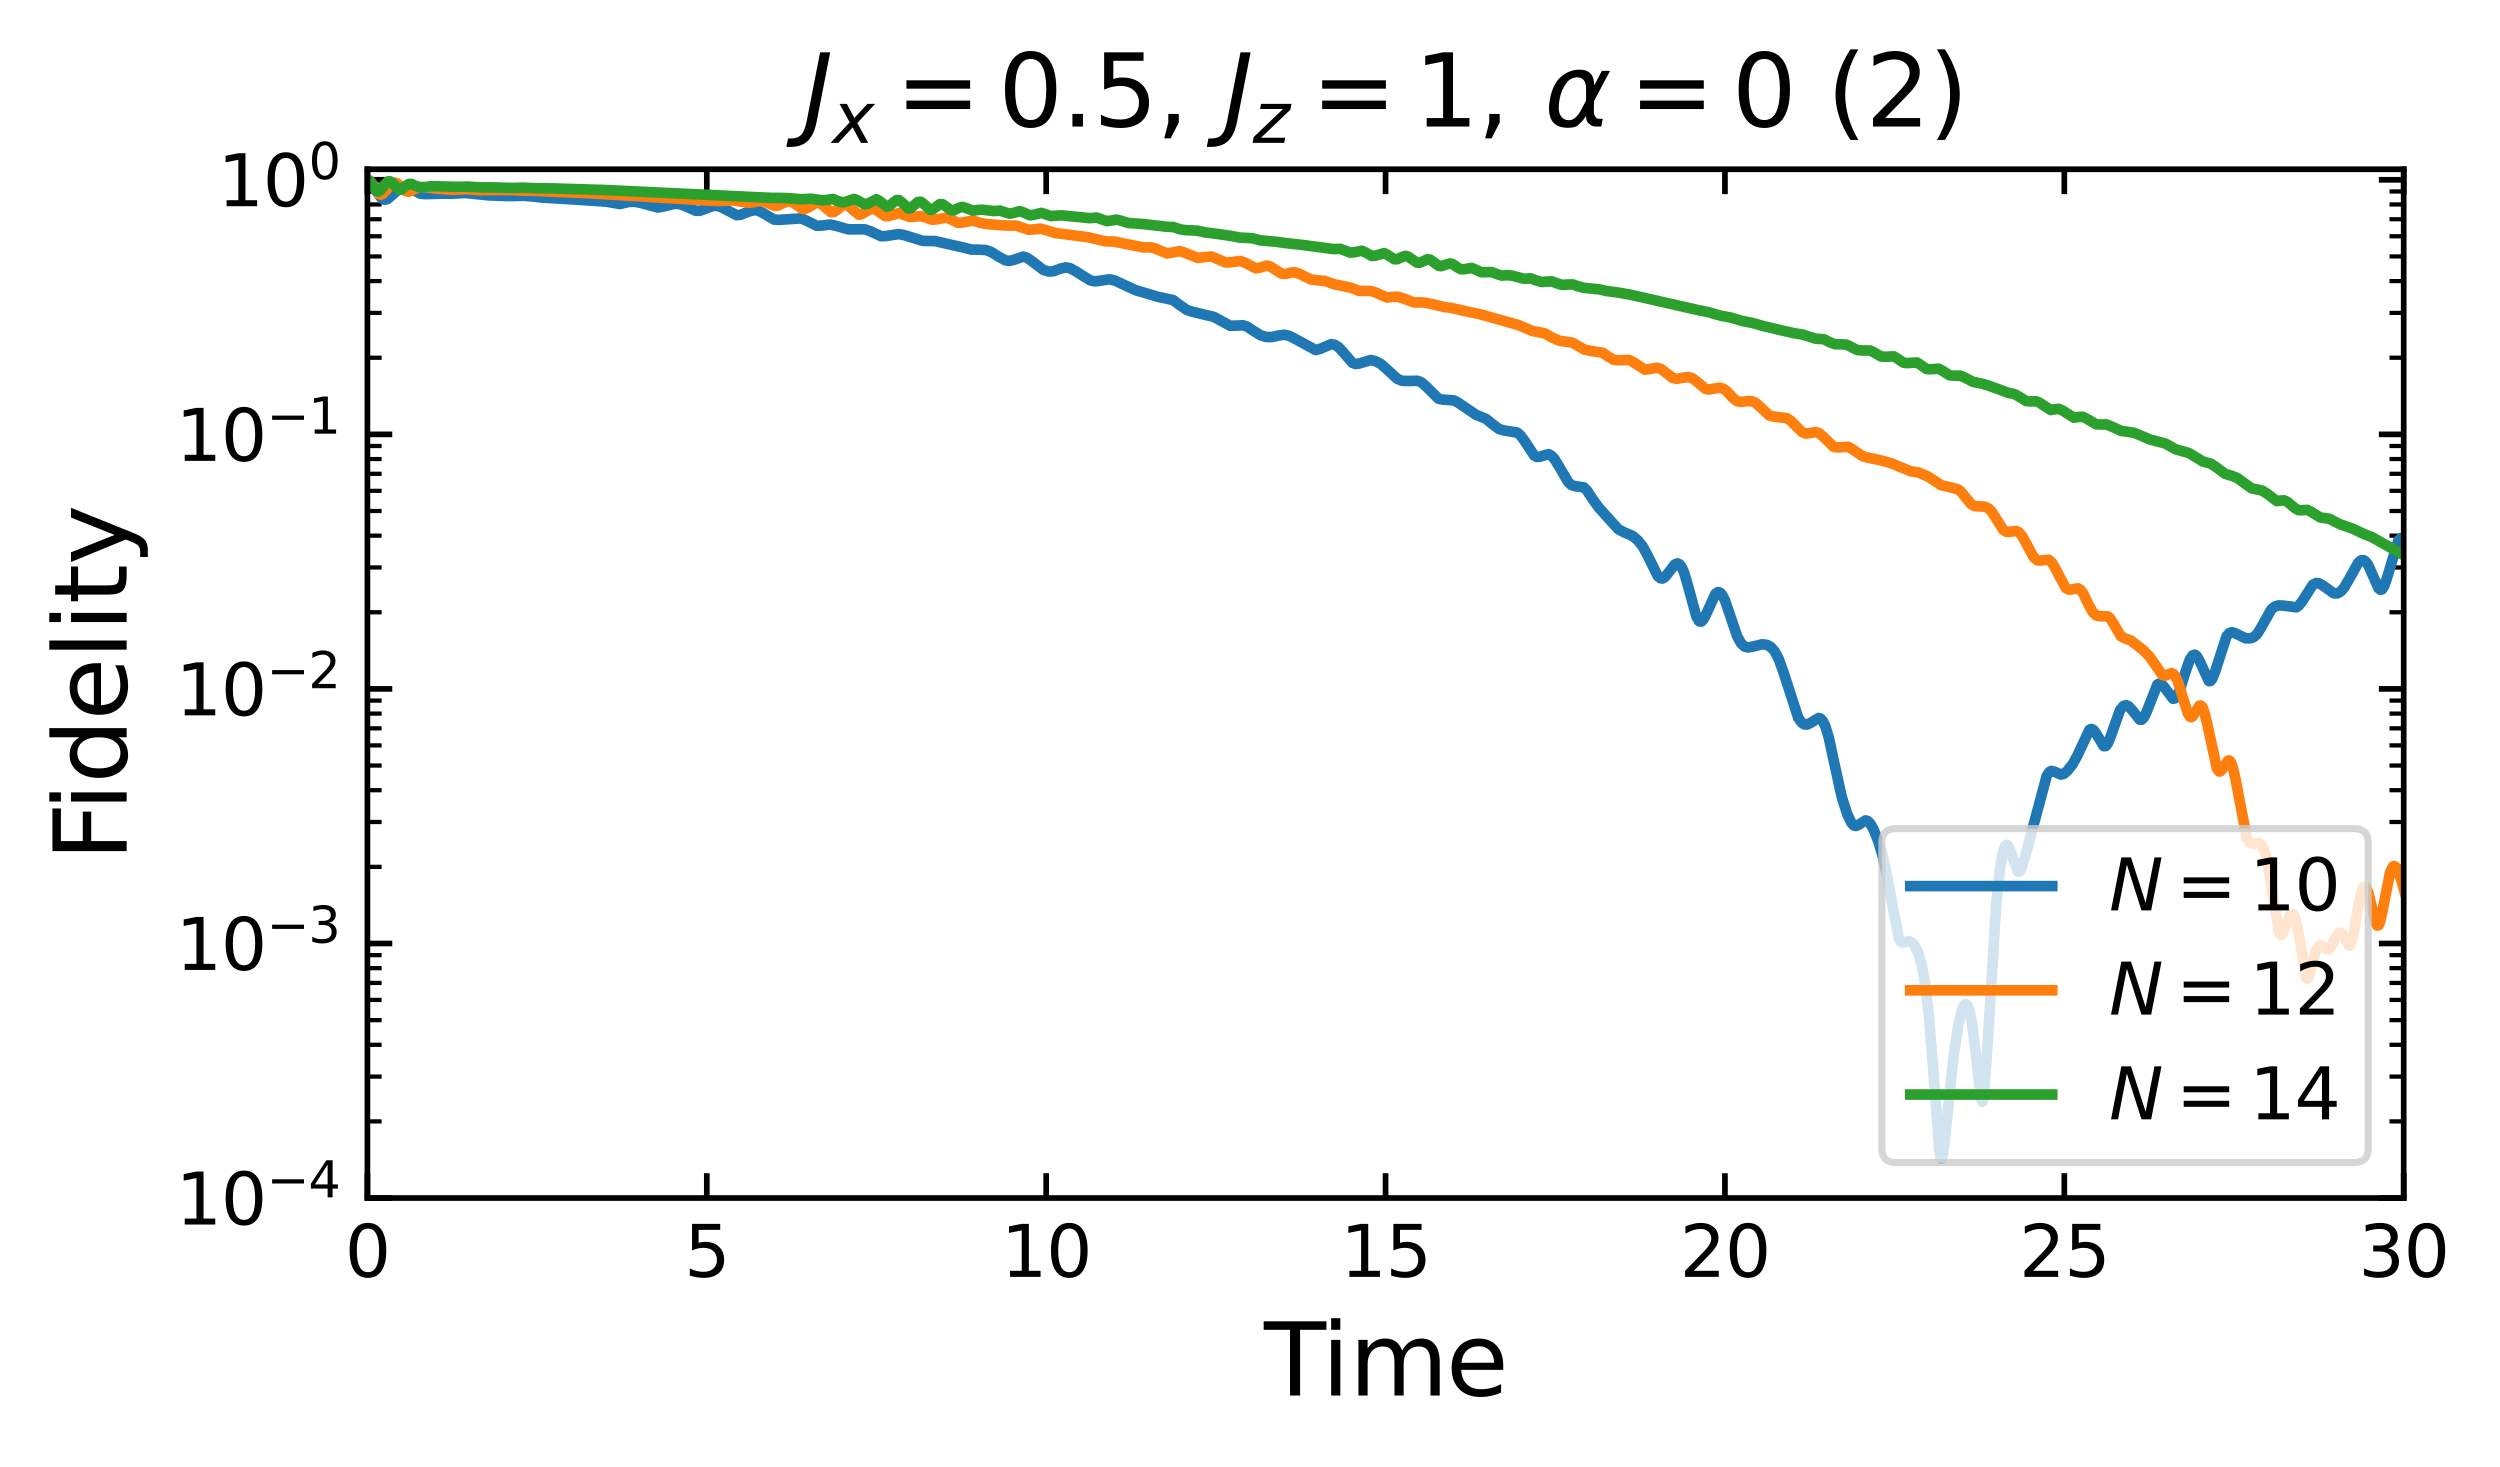 <?xml version="1.0" encoding="utf-8" standalone="no"?>
<!DOCTYPE svg PUBLIC "-//W3C//DTD SVG 1.1//EN"
  "http://www.w3.org/Graphics/SVG/1.1/DTD/svg11.dtd">
<svg xmlns:xlink="http://www.w3.org/1999/xlink" width="352.115pt" height="206.667pt" viewBox="0 0 352.115 206.667" xmlns="http://www.w3.org/2000/svg" version="1.1">
 <defs>
  <style type="text/css">*{stroke-linejoin: round; stroke-linecap: butt}</style>
 </defs>
 <g id="figure_1">
  <g id="patch_1">
   <path d="M 0 206.667 
L 352.115 206.667 
L 352.115 0 
L 0 0 
z
" style="fill: #ffffff"/>
  </g>
  <g id="axes_1">
   <g id="patch_2">
    <path d="M 51.749 168.74 
L 338.552 168.74 
L 338.552 23.84 
L 51.749 23.84 
z
" style="fill: #ffffff"/>
   </g>
   <g id="matplotlib.axis_1">
    <g id="xtick_1">
     <g id="line2d_1">
      <defs>
       <path id="m8945982a0b" d="M 0 0 
L 0 -3.5 
" style="stroke: #000000; stroke-width: 0.8"/>
      </defs>
      <g>
       <use xlink:href="#m8945982a0b" x="51.749" y="168.74" style="stroke: #000000; stroke-width: 0.8"/>
      </g>
     </g>
     <g id="line2d_2">
      <defs>
       <path id="m9b6f869af0" d="M 0 0 
L 0 3.5 
" style="stroke: #000000; stroke-width: 0.8"/>
      </defs>
      <g>
       <use xlink:href="#m9b6f869af0" x="51.749" y="23.84" style="stroke: #000000; stroke-width: 0.8"/>
      </g>
     </g>
     <g id="text_1">
      <!-- 0 -->
      <g transform="translate(48.568 179.838) scale(0.1 -0.1)">
       <defs>
        <path id="DejaVuSans-30" d="M 2034 4250 
Q 1547 4250 1301 3770 
Q 1056 3291 1056 2328 
Q 1056 1369 1301 889 
Q 1547 409 2034 409 
Q 2525 409 2770 889 
Q 3016 1369 3016 2328 
Q 3016 3291 2770 3770 
Q 2525 4250 2034 4250 
z
M 2034 4750 
Q 2819 4750 3233 4129 
Q 3647 3509 3647 2328 
Q 3647 1150 3233 529 
Q 2819 -91 2034 -91 
Q 1250 -91 836 529 
Q 422 1150 422 2328 
Q 422 3509 836 4129 
Q 1250 4750 2034 4750 
z
" transform="scale(0.016)"/>
       </defs>
       <use xlink:href="#DejaVuSans-30"/>
      </g>
     </g>
    </g>
    <g id="xtick_2">
     <g id="line2d_3">
      <g>
       <use xlink:href="#m8945982a0b" x="99.55" y="168.74" style="stroke: #000000; stroke-width: 0.8"/>
      </g>
     </g>
     <g id="line2d_4">
      <g>
       <use xlink:href="#m9b6f869af0" x="99.55" y="23.84" style="stroke: #000000; stroke-width: 0.8"/>
      </g>
     </g>
     <g id="text_2">
      <!-- 5 -->
      <g transform="translate(96.369 179.838) scale(0.1 -0.1)">
       <defs>
        <path id="DejaVuSans-35" d="M 691 4666 
L 3169 4666 
L 3169 4134 
L 1269 4134 
L 1269 2991 
Q 1406 3038 1543 3061 
Q 1681 3084 1819 3084 
Q 2600 3084 3056 2656 
Q 3513 2228 3513 1497 
Q 3513 744 3044 326 
Q 2575 -91 1722 -91 
Q 1428 -91 1123 -41 
Q 819 9 494 109 
L 494 744 
Q 775 591 1075 516 
Q 1375 441 1709 441 
Q 2250 441 2565 725 
Q 2881 1009 2881 1497 
Q 2881 1984 2565 2268 
Q 2250 2553 1709 2553 
Q 1456 2553 1204 2497 
Q 953 2441 691 2322 
L 691 4666 
z
" transform="scale(0.016)"/>
       </defs>
       <use xlink:href="#DejaVuSans-35"/>
      </g>
     </g>
    </g>
    <g id="xtick_3">
     <g id="line2d_5">
      <g>
       <use xlink:href="#m8945982a0b" x="147.35" y="168.74" style="stroke: #000000; stroke-width: 0.8"/>
      </g>
     </g>
     <g id="line2d_6">
      <g>
       <use xlink:href="#m9b6f869af0" x="147.35" y="23.84" style="stroke: #000000; stroke-width: 0.8"/>
      </g>
     </g>
     <g id="text_3">
      <!-- 10 -->
      <g transform="translate(140.988 179.838) scale(0.1 -0.1)">
       <defs>
        <path id="DejaVuSans-31" d="M 794 531 
L 1825 531 
L 1825 4091 
L 703 3866 
L 703 4441 
L 1819 4666 
L 2450 4666 
L 2450 531 
L 3481 531 
L 3481 0 
L 794 0 
L 794 531 
z
" transform="scale(0.016)"/>
       </defs>
       <use xlink:href="#DejaVuSans-31"/>
       <use xlink:href="#DejaVuSans-30" transform="translate(63.623 0)"/>
      </g>
     </g>
    </g>
    <g id="xtick_4">
     <g id="line2d_7">
      <g>
       <use xlink:href="#m8945982a0b" x="195.151" y="168.74" style="stroke: #000000; stroke-width: 0.8"/>
      </g>
     </g>
     <g id="line2d_8">
      <g>
       <use xlink:href="#m9b6f869af0" x="195.151" y="23.84" style="stroke: #000000; stroke-width: 0.8"/>
      </g>
     </g>
     <g id="text_4">
      <!-- 15 -->
      <g transform="translate(188.788 179.838) scale(0.1 -0.1)">
       <use xlink:href="#DejaVuSans-31"/>
       <use xlink:href="#DejaVuSans-35" transform="translate(63.623 0)"/>
      </g>
     </g>
    </g>
    <g id="xtick_5">
     <g id="line2d_9">
      <g>
       <use xlink:href="#m8945982a0b" x="242.951" y="168.74" style="stroke: #000000; stroke-width: 0.8"/>
      </g>
     </g>
     <g id="line2d_10">
      <g>
       <use xlink:href="#m9b6f869af0" x="242.951" y="23.84" style="stroke: #000000; stroke-width: 0.8"/>
      </g>
     </g>
     <g id="text_5">
      <!-- 20 -->
      <g transform="translate(236.589 179.838) scale(0.1 -0.1)">
       <defs>
        <path id="DejaVuSans-32" d="M 1228 531 
L 3431 531 
L 3431 0 
L 469 0 
L 469 531 
Q 828 903 1448 1529 
Q 2069 2156 2228 2338 
Q 2531 2678 2651 2914 
Q 2772 3150 2772 3378 
Q 2772 3750 2511 3984 
Q 2250 4219 1831 4219 
Q 1534 4219 1204 4116 
Q 875 4013 500 3803 
L 500 4441 
Q 881 4594 1212 4672 
Q 1544 4750 1819 4750 
Q 2544 4750 2975 4387 
Q 3406 4025 3406 3419 
Q 3406 3131 3298 2873 
Q 3191 2616 2906 2266 
Q 2828 2175 2409 1742 
Q 1991 1309 1228 531 
z
" transform="scale(0.016)"/>
       </defs>
       <use xlink:href="#DejaVuSans-32"/>
       <use xlink:href="#DejaVuSans-30" transform="translate(63.623 0)"/>
      </g>
     </g>
    </g>
    <g id="xtick_6">
     <g id="line2d_11">
      <g>
       <use xlink:href="#m8945982a0b" x="290.752" y="168.74" style="stroke: #000000; stroke-width: 0.8"/>
      </g>
     </g>
     <g id="line2d_12">
      <g>
       <use xlink:href="#m9b6f869af0" x="290.752" y="23.84" style="stroke: #000000; stroke-width: 0.8"/>
      </g>
     </g>
     <g id="text_6">
      <!-- 25 -->
      <g transform="translate(284.389 179.838) scale(0.1 -0.1)">
       <use xlink:href="#DejaVuSans-32"/>
       <use xlink:href="#DejaVuSans-35" transform="translate(63.623 0)"/>
      </g>
     </g>
    </g>
    <g id="xtick_7">
     <g id="line2d_13">
      <g>
       <use xlink:href="#m8945982a0b" x="338.552" y="168.74" style="stroke: #000000; stroke-width: 0.8"/>
      </g>
     </g>
     <g id="line2d_14">
      <g>
       <use xlink:href="#m9b6f869af0" x="338.552" y="23.84" style="stroke: #000000; stroke-width: 0.8"/>
      </g>
     </g>
     <g id="text_7">
      <!-- 30 -->
      <g transform="translate(332.19 179.838) scale(0.1 -0.1)">
       <defs>
        <path id="DejaVuSans-33" d="M 2597 2516 
Q 3050 2419 3304 2112 
Q 3559 1806 3559 1356 
Q 3559 666 3084 287 
Q 2609 -91 1734 -91 
Q 1441 -91 1130 -33 
Q 819 25 488 141 
L 488 750 
Q 750 597 1062 519 
Q 1375 441 1716 441 
Q 2309 441 2620 675 
Q 2931 909 2931 1356 
Q 2931 1769 2642 2001 
Q 2353 2234 1838 2234 
L 1294 2234 
L 1294 2753 
L 1863 2753 
Q 2328 2753 2575 2939 
Q 2822 3125 2822 3475 
Q 2822 3834 2567 4026 
Q 2313 4219 1838 4219 
Q 1578 4219 1281 4162 
Q 984 4106 628 3988 
L 628 4550 
Q 988 4650 1302 4700 
Q 1616 4750 1894 4750 
Q 2613 4750 3031 4423 
Q 3450 4097 3450 3541 
Q 3450 3153 3228 2886 
Q 3006 2619 2597 2516 
z
" transform="scale(0.016)"/>
       </defs>
       <use xlink:href="#DejaVuSans-33"/>
       <use xlink:href="#DejaVuSans-30" transform="translate(63.623 0)"/>
      </g>
     </g>
    </g>
    <g id="text_8">
     <!-- Time -->
     <g transform="translate(178.024 196.556) scale(0.14 -0.14)">
      <defs>
       <path id="DejaVuSans-54" d="M -19 4666 
L 3928 4666 
L 3928 4134 
L 2272 4134 
L 2272 0 
L 1638 0 
L 1638 4134 
L -19 4134 
L -19 4666 
z
" transform="scale(0.016)"/>
       <path id="DejaVuSans-69" d="M 603 3500 
L 1178 3500 
L 1178 0 
L 603 0 
L 603 3500 
z
M 603 4863 
L 1178 4863 
L 1178 4134 
L 603 4134 
L 603 4863 
z
" transform="scale(0.016)"/>
       <path id="DejaVuSans-6d" d="M 3328 2828 
Q 3544 3216 3844 3400 
Q 4144 3584 4550 3584 
Q 5097 3584 5394 3201 
Q 5691 2819 5691 2113 
L 5691 0 
L 5113 0 
L 5113 2094 
Q 5113 2597 4934 2840 
Q 4756 3084 4391 3084 
Q 3944 3084 3684 2787 
Q 3425 2491 3425 1978 
L 3425 0 
L 2847 0 
L 2847 2094 
Q 2847 2600 2669 2842 
Q 2491 3084 2119 3084 
Q 1678 3084 1418 2786 
Q 1159 2488 1159 1978 
L 1159 0 
L 581 0 
L 581 3500 
L 1159 3500 
L 1159 2956 
Q 1356 3278 1631 3431 
Q 1906 3584 2284 3584 
Q 2666 3584 2933 3390 
Q 3200 3197 3328 2828 
z
" transform="scale(0.016)"/>
       <path id="DejaVuSans-65" d="M 3597 1894 
L 3597 1613 
L 953 1613 
Q 991 1019 1311 708 
Q 1631 397 2203 397 
Q 2534 397 2845 478 
Q 3156 559 3463 722 
L 3463 178 
Q 3153 47 2828 -22 
Q 2503 -91 2169 -91 
Q 1331 -91 842 396 
Q 353 884 353 1716 
Q 353 2575 817 3079 
Q 1281 3584 2069 3584 
Q 2775 3584 3186 3129 
Q 3597 2675 3597 1894 
z
M 3022 2063 
Q 3016 2534 2758 2815 
Q 2500 3097 2075 3097 
Q 1594 3097 1305 2825 
Q 1016 2553 972 2059 
L 3022 2063 
z
" transform="scale(0.016)"/>
      </defs>
      <use xlink:href="#DejaVuSans-54"/>
      <use xlink:href="#DejaVuSans-69" transform="translate(57.959 0)"/>
      <use xlink:href="#DejaVuSans-6d" transform="translate(85.742 0)"/>
      <use xlink:href="#DejaVuSans-65" transform="translate(183.154 0)"/>
     </g>
    </g>
   </g>
   <g id="matplotlib.axis_2">
    <g id="ytick_1">
     <g id="line2d_15">
      <defs>
       <path id="mc488cda412" d="M 0 0 
L 3.5 0 
" style="stroke: #000000; stroke-width: 0.8"/>
      </defs>
      <g>
       <use xlink:href="#mc488cda412" x="51.749" y="168.74" style="stroke: #000000; stroke-width: 0.8"/>
      </g>
     </g>
     <g id="line2d_16">
      <defs>
       <path id="me6cc85bf10" d="M 0 0 
L -3.5 0 
" style="stroke: #000000; stroke-width: 0.8"/>
      </defs>
      <g>
       <use xlink:href="#me6cc85bf10" x="338.552" y="168.74" style="stroke: #000000; stroke-width: 0.8"/>
      </g>
     </g>
     <g id="text_9">
      <!-- $\mathdefault{10^{-4}}$ -->
      <g transform="translate(24.749 172.539) scale(0.1 -0.1)">
       <defs>
        <path id="DejaVuSans-2212" d="M 678 2272 
L 4684 2272 
L 4684 1741 
L 678 1741 
L 678 2272 
z
" transform="scale(0.016)"/>
        <path id="DejaVuSans-34" d="M 2419 4116 
L 825 1625 
L 2419 1625 
L 2419 4116 
z
M 2253 4666 
L 3047 4666 
L 3047 1625 
L 3713 1625 
L 3713 1100 
L 3047 1100 
L 3047 0 
L 2419 0 
L 2419 1100 
L 313 1100 
L 313 1709 
L 2253 4666 
z
" transform="scale(0.016)"/>
       </defs>
       <use xlink:href="#DejaVuSans-31" transform="translate(0 0.684)"/>
       <use xlink:href="#DejaVuSans-30" transform="translate(63.623 0.684)"/>
       <use xlink:href="#DejaVuSans-2212" transform="translate(128.203 38.966) scale(0.7)"/>
       <use xlink:href="#DejaVuSans-34" transform="translate(186.855 38.966) scale(0.7)"/>
      </g>
     </g>
    </g>
    <g id="ytick_2">
     <g id="line2d_17">
      <g>
       <use xlink:href="#mc488cda412" x="51.749" y="132.886" style="stroke: #000000; stroke-width: 0.8"/>
      </g>
     </g>
     <g id="line2d_18">
      <g>
       <use xlink:href="#me6cc85bf10" x="338.552" y="132.886" style="stroke: #000000; stroke-width: 0.8"/>
      </g>
     </g>
     <g id="text_10">
      <!-- $\mathdefault{10^{-3}}$ -->
      <g transform="translate(24.749 136.685) scale(0.1 -0.1)">
       <use xlink:href="#DejaVuSans-31" transform="translate(0 0.766)"/>
       <use xlink:href="#DejaVuSans-30" transform="translate(63.623 0.766)"/>
       <use xlink:href="#DejaVuSans-2212" transform="translate(128.203 39.047) scale(0.7)"/>
       <use xlink:href="#DejaVuSans-33" transform="translate(186.855 39.047) scale(0.7)"/>
      </g>
     </g>
    </g>
    <g id="ytick_3">
     <g id="line2d_19">
      <g>
       <use xlink:href="#mc488cda412" x="51.749" y="97.032" style="stroke: #000000; stroke-width: 0.8"/>
      </g>
     </g>
     <g id="line2d_20">
      <g>
       <use xlink:href="#me6cc85bf10" x="338.552" y="97.032" style="stroke: #000000; stroke-width: 0.8"/>
      </g>
     </g>
     <g id="text_11">
      <!-- $\mathdefault{10^{-2}}$ -->
      <g transform="translate(24.749 100.831) scale(0.1 -0.1)">
       <use xlink:href="#DejaVuSans-31" transform="translate(0 0.766)"/>
       <use xlink:href="#DejaVuSans-30" transform="translate(63.623 0.766)"/>
       <use xlink:href="#DejaVuSans-2212" transform="translate(128.203 39.047) scale(0.7)"/>
       <use xlink:href="#DejaVuSans-32" transform="translate(186.855 39.047) scale(0.7)"/>
      </g>
     </g>
    </g>
    <g id="ytick_4">
     <g id="line2d_21">
      <g>
       <use xlink:href="#mc488cda412" x="51.749" y="61.178" style="stroke: #000000; stroke-width: 0.8"/>
      </g>
     </g>
     <g id="line2d_22">
      <g>
       <use xlink:href="#me6cc85bf10" x="338.552" y="61.178" style="stroke: #000000; stroke-width: 0.8"/>
      </g>
     </g>
     <g id="text_12">
      <!-- $\mathdefault{10^{-1}}$ -->
      <g transform="translate(24.749 64.977) scale(0.1 -0.1)">
       <use xlink:href="#DejaVuSans-31" transform="translate(0 0.684)"/>
       <use xlink:href="#DejaVuSans-30" transform="translate(63.623 0.684)"/>
       <use xlink:href="#DejaVuSans-2212" transform="translate(128.203 38.966) scale(0.7)"/>
       <use xlink:href="#DejaVuSans-31" transform="translate(186.855 38.966) scale(0.7)"/>
      </g>
     </g>
    </g>
    <g id="ytick_5">
     <g id="line2d_23">
      <g>
       <use xlink:href="#mc488cda412" x="51.749" y="25.324" style="stroke: #000000; stroke-width: 0.8"/>
      </g>
     </g>
     <g id="line2d_24">
      <g>
       <use xlink:href="#me6cc85bf10" x="338.552" y="25.324" style="stroke: #000000; stroke-width: 0.8"/>
      </g>
     </g>
     <g id="text_13">
      <!-- $\mathdefault{10^{0}}$ -->
      <g transform="translate(30.649 29.123) scale(0.1 -0.1)">
       <use xlink:href="#DejaVuSans-31" transform="translate(0 0.766)"/>
       <use xlink:href="#DejaVuSans-30" transform="translate(63.623 0.766)"/>
       <use xlink:href="#DejaVuSans-30" transform="translate(128.203 39.047) scale(0.7)"/>
      </g>
     </g>
    </g>
    <g id="ytick_6">
     <g id="line2d_25">
      <defs>
       <path id="m0fa39af2fb" d="M 0 0 
L 2 0 
" style="stroke: #000000; stroke-width: 0.6"/>
      </defs>
      <g>
       <use xlink:href="#m0fa39af2fb" x="51.749" y="157.947" style="stroke: #000000; stroke-width: 0.6"/>
      </g>
     </g>
     <g id="line2d_26">
      <defs>
       <path id="m1debc3d243" d="M 0 0 
L -2 0 
" style="stroke: #000000; stroke-width: 0.6"/>
      </defs>
      <g>
       <use xlink:href="#m1debc3d243" x="338.552" y="157.947" style="stroke: #000000; stroke-width: 0.6"/>
      </g>
     </g>
    </g>
    <g id="ytick_7">
     <g id="line2d_27">
      <g>
       <use xlink:href="#m0fa39af2fb" x="51.749" y="151.633" style="stroke: #000000; stroke-width: 0.6"/>
      </g>
     </g>
     <g id="line2d_28">
      <g>
       <use xlink:href="#m1debc3d243" x="338.552" y="151.633" style="stroke: #000000; stroke-width: 0.6"/>
      </g>
     </g>
    </g>
    <g id="ytick_8">
     <g id="line2d_29">
      <g>
       <use xlink:href="#m0fa39af2fb" x="51.749" y="147.154" style="stroke: #000000; stroke-width: 0.6"/>
      </g>
     </g>
     <g id="line2d_30">
      <g>
       <use xlink:href="#m1debc3d243" x="338.552" y="147.154" style="stroke: #000000; stroke-width: 0.6"/>
      </g>
     </g>
    </g>
    <g id="ytick_9">
     <g id="line2d_31">
      <g>
       <use xlink:href="#m0fa39af2fb" x="51.749" y="143.679" style="stroke: #000000; stroke-width: 0.6"/>
      </g>
     </g>
     <g id="line2d_32">
      <g>
       <use xlink:href="#m1debc3d243" x="338.552" y="143.679" style="stroke: #000000; stroke-width: 0.6"/>
      </g>
     </g>
    </g>
    <g id="ytick_10">
     <g id="line2d_33">
      <g>
       <use xlink:href="#m0fa39af2fb" x="51.749" y="140.84" style="stroke: #000000; stroke-width: 0.6"/>
      </g>
     </g>
     <g id="line2d_34">
      <g>
       <use xlink:href="#m1debc3d243" x="338.552" y="140.84" style="stroke: #000000; stroke-width: 0.6"/>
      </g>
     </g>
    </g>
    <g id="ytick_11">
     <g id="line2d_35">
      <g>
       <use xlink:href="#m0fa39af2fb" x="51.749" y="138.44" style="stroke: #000000; stroke-width: 0.6"/>
      </g>
     </g>
     <g id="line2d_36">
      <g>
       <use xlink:href="#m1debc3d243" x="338.552" y="138.44" style="stroke: #000000; stroke-width: 0.6"/>
      </g>
     </g>
    </g>
    <g id="ytick_12">
     <g id="line2d_37">
      <g>
       <use xlink:href="#m0fa39af2fb" x="51.749" y="136.361" style="stroke: #000000; stroke-width: 0.6"/>
      </g>
     </g>
     <g id="line2d_38">
      <g>
       <use xlink:href="#m1debc3d243" x="338.552" y="136.361" style="stroke: #000000; stroke-width: 0.6"/>
      </g>
     </g>
    </g>
    <g id="ytick_13">
     <g id="line2d_39">
      <g>
       <use xlink:href="#m0fa39af2fb" x="51.749" y="134.527" style="stroke: #000000; stroke-width: 0.6"/>
      </g>
     </g>
     <g id="line2d_40">
      <g>
       <use xlink:href="#m1debc3d243" x="338.552" y="134.527" style="stroke: #000000; stroke-width: 0.6"/>
      </g>
     </g>
    </g>
    <g id="ytick_14">
     <g id="line2d_41">
      <g>
       <use xlink:href="#m0fa39af2fb" x="51.749" y="122.093" style="stroke: #000000; stroke-width: 0.6"/>
      </g>
     </g>
     <g id="line2d_42">
      <g>
       <use xlink:href="#m1debc3d243" x="338.552" y="122.093" style="stroke: #000000; stroke-width: 0.6"/>
      </g>
     </g>
    </g>
    <g id="ytick_15">
     <g id="line2d_43">
      <g>
       <use xlink:href="#m0fa39af2fb" x="51.749" y="115.779" style="stroke: #000000; stroke-width: 0.6"/>
      </g>
     </g>
     <g id="line2d_44">
      <g>
       <use xlink:href="#m1debc3d243" x="338.552" y="115.779" style="stroke: #000000; stroke-width: 0.6"/>
      </g>
     </g>
    </g>
    <g id="ytick_16">
     <g id="line2d_45">
      <g>
       <use xlink:href="#m0fa39af2fb" x="51.749" y="111.3" style="stroke: #000000; stroke-width: 0.6"/>
      </g>
     </g>
     <g id="line2d_46">
      <g>
       <use xlink:href="#m1debc3d243" x="338.552" y="111.3" style="stroke: #000000; stroke-width: 0.6"/>
      </g>
     </g>
    </g>
    <g id="ytick_17">
     <g id="line2d_47">
      <g>
       <use xlink:href="#m0fa39af2fb" x="51.749" y="107.825" style="stroke: #000000; stroke-width: 0.6"/>
      </g>
     </g>
     <g id="line2d_48">
      <g>
       <use xlink:href="#m1debc3d243" x="338.552" y="107.825" style="stroke: #000000; stroke-width: 0.6"/>
      </g>
     </g>
    </g>
    <g id="ytick_18">
     <g id="line2d_49">
      <g>
       <use xlink:href="#m0fa39af2fb" x="51.749" y="104.986" style="stroke: #000000; stroke-width: 0.6"/>
      </g>
     </g>
     <g id="line2d_50">
      <g>
       <use xlink:href="#m1debc3d243" x="338.552" y="104.986" style="stroke: #000000; stroke-width: 0.6"/>
      </g>
     </g>
    </g>
    <g id="ytick_19">
     <g id="line2d_51">
      <g>
       <use xlink:href="#m0fa39af2fb" x="51.749" y="102.586" style="stroke: #000000; stroke-width: 0.6"/>
      </g>
     </g>
     <g id="line2d_52">
      <g>
       <use xlink:href="#m1debc3d243" x="338.552" y="102.586" style="stroke: #000000; stroke-width: 0.6"/>
      </g>
     </g>
    </g>
    <g id="ytick_20">
     <g id="line2d_53">
      <g>
       <use xlink:href="#m0fa39af2fb" x="51.749" y="100.507" style="stroke: #000000; stroke-width: 0.6"/>
      </g>
     </g>
     <g id="line2d_54">
      <g>
       <use xlink:href="#m1debc3d243" x="338.552" y="100.507" style="stroke: #000000; stroke-width: 0.6"/>
      </g>
     </g>
    </g>
    <g id="ytick_21">
     <g id="line2d_55">
      <g>
       <use xlink:href="#m0fa39af2fb" x="51.749" y="98.673" style="stroke: #000000; stroke-width: 0.6"/>
      </g>
     </g>
     <g id="line2d_56">
      <g>
       <use xlink:href="#m1debc3d243" x="338.552" y="98.673" style="stroke: #000000; stroke-width: 0.6"/>
      </g>
     </g>
    </g>
    <g id="ytick_22">
     <g id="line2d_57">
      <g>
       <use xlink:href="#m0fa39af2fb" x="51.749" y="86.239" style="stroke: #000000; stroke-width: 0.6"/>
      </g>
     </g>
     <g id="line2d_58">
      <g>
       <use xlink:href="#m1debc3d243" x="338.552" y="86.239" style="stroke: #000000; stroke-width: 0.6"/>
      </g>
     </g>
    </g>
    <g id="ytick_23">
     <g id="line2d_59">
      <g>
       <use xlink:href="#m0fa39af2fb" x="51.749" y="79.925" style="stroke: #000000; stroke-width: 0.6"/>
      </g>
     </g>
     <g id="line2d_60">
      <g>
       <use xlink:href="#m1debc3d243" x="338.552" y="79.925" style="stroke: #000000; stroke-width: 0.6"/>
      </g>
     </g>
    </g>
    <g id="ytick_24">
     <g id="line2d_61">
      <g>
       <use xlink:href="#m0fa39af2fb" x="51.749" y="75.446" style="stroke: #000000; stroke-width: 0.6"/>
      </g>
     </g>
     <g id="line2d_62">
      <g>
       <use xlink:href="#m1debc3d243" x="338.552" y="75.446" style="stroke: #000000; stroke-width: 0.6"/>
      </g>
     </g>
    </g>
    <g id="ytick_25">
     <g id="line2d_63">
      <g>
       <use xlink:href="#m0fa39af2fb" x="51.749" y="71.971" style="stroke: #000000; stroke-width: 0.6"/>
      </g>
     </g>
     <g id="line2d_64">
      <g>
       <use xlink:href="#m1debc3d243" x="338.552" y="71.971" style="stroke: #000000; stroke-width: 0.6"/>
      </g>
     </g>
    </g>
    <g id="ytick_26">
     <g id="line2d_65">
      <g>
       <use xlink:href="#m0fa39af2fb" x="51.749" y="69.132" style="stroke: #000000; stroke-width: 0.6"/>
      </g>
     </g>
     <g id="line2d_66">
      <g>
       <use xlink:href="#m1debc3d243" x="338.552" y="69.132" style="stroke: #000000; stroke-width: 0.6"/>
      </g>
     </g>
    </g>
    <g id="ytick_27">
     <g id="line2d_67">
      <g>
       <use xlink:href="#m0fa39af2fb" x="51.749" y="66.732" style="stroke: #000000; stroke-width: 0.6"/>
      </g>
     </g>
     <g id="line2d_68">
      <g>
       <use xlink:href="#m1debc3d243" x="338.552" y="66.732" style="stroke: #000000; stroke-width: 0.6"/>
      </g>
     </g>
    </g>
    <g id="ytick_28">
     <g id="line2d_69">
      <g>
       <use xlink:href="#m0fa39af2fb" x="51.749" y="64.653" style="stroke: #000000; stroke-width: 0.6"/>
      </g>
     </g>
     <g id="line2d_70">
      <g>
       <use xlink:href="#m1debc3d243" x="338.552" y="64.653" style="stroke: #000000; stroke-width: 0.6"/>
      </g>
     </g>
    </g>
    <g id="ytick_29">
     <g id="line2d_71">
      <g>
       <use xlink:href="#m0fa39af2fb" x="51.749" y="62.819" style="stroke: #000000; stroke-width: 0.6"/>
      </g>
     </g>
     <g id="line2d_72">
      <g>
       <use xlink:href="#m1debc3d243" x="338.552" y="62.819" style="stroke: #000000; stroke-width: 0.6"/>
      </g>
     </g>
    </g>
    <g id="ytick_30">
     <g id="line2d_73">
      <g>
       <use xlink:href="#m0fa39af2fb" x="51.749" y="50.385" style="stroke: #000000; stroke-width: 0.6"/>
      </g>
     </g>
     <g id="line2d_74">
      <g>
       <use xlink:href="#m1debc3d243" x="338.552" y="50.385" style="stroke: #000000; stroke-width: 0.6"/>
      </g>
     </g>
    </g>
    <g id="ytick_31">
     <g id="line2d_75">
      <g>
       <use xlink:href="#m0fa39af2fb" x="51.749" y="44.071" style="stroke: #000000; stroke-width: 0.6"/>
      </g>
     </g>
     <g id="line2d_76">
      <g>
       <use xlink:href="#m1debc3d243" x="338.552" y="44.071" style="stroke: #000000; stroke-width: 0.6"/>
      </g>
     </g>
    </g>
    <g id="ytick_32">
     <g id="line2d_77">
      <g>
       <use xlink:href="#m0fa39af2fb" x="51.749" y="39.592" style="stroke: #000000; stroke-width: 0.6"/>
      </g>
     </g>
     <g id="line2d_78">
      <g>
       <use xlink:href="#m1debc3d243" x="338.552" y="39.592" style="stroke: #000000; stroke-width: 0.6"/>
      </g>
     </g>
    </g>
    <g id="ytick_33">
     <g id="line2d_79">
      <g>
       <use xlink:href="#m0fa39af2fb" x="51.749" y="36.117" style="stroke: #000000; stroke-width: 0.6"/>
      </g>
     </g>
     <g id="line2d_80">
      <g>
       <use xlink:href="#m1debc3d243" x="338.552" y="36.117" style="stroke: #000000; stroke-width: 0.6"/>
      </g>
     </g>
    </g>
    <g id="ytick_34">
     <g id="line2d_81">
      <g>
       <use xlink:href="#m0fa39af2fb" x="51.749" y="33.278" style="stroke: #000000; stroke-width: 0.6"/>
      </g>
     </g>
     <g id="line2d_82">
      <g>
       <use xlink:href="#m1debc3d243" x="338.552" y="33.278" style="stroke: #000000; stroke-width: 0.6"/>
      </g>
     </g>
    </g>
    <g id="ytick_35">
     <g id="line2d_83">
      <g>
       <use xlink:href="#m0fa39af2fb" x="51.749" y="30.878" style="stroke: #000000; stroke-width: 0.6"/>
      </g>
     </g>
     <g id="line2d_84">
      <g>
       <use xlink:href="#m1debc3d243" x="338.552" y="30.878" style="stroke: #000000; stroke-width: 0.6"/>
      </g>
     </g>
    </g>
    <g id="ytick_36">
     <g id="line2d_85">
      <g>
       <use xlink:href="#m0fa39af2fb" x="51.749" y="28.799" style="stroke: #000000; stroke-width: 0.6"/>
      </g>
     </g>
     <g id="line2d_86">
      <g>
       <use xlink:href="#m1debc3d243" x="338.552" y="28.799" style="stroke: #000000; stroke-width: 0.6"/>
      </g>
     </g>
    </g>
    <g id="ytick_37">
     <g id="line2d_87">
      <g>
       <use xlink:href="#m0fa39af2fb" x="51.749" y="26.965" style="stroke: #000000; stroke-width: 0.6"/>
      </g>
     </g>
     <g id="line2d_88">
      <g>
       <use xlink:href="#m1debc3d243" x="338.552" y="26.965" style="stroke: #000000; stroke-width: 0.6"/>
      </g>
     </g>
    </g>
    <g id="text_14">
     <!-- Fidelity -->
     <g transform="translate(17.838 121.281) rotate(-90) scale(0.14 -0.14)">
      <defs>
       <path id="DejaVuSans-46" d="M 628 4666 
L 3309 4666 
L 3309 4134 
L 1259 4134 
L 1259 2759 
L 3109 2759 
L 3109 2228 
L 1259 2228 
L 1259 0 
L 628 0 
L 628 4666 
z
" transform="scale(0.016)"/>
       <path id="DejaVuSans-64" d="M 2906 2969 
L 2906 4863 
L 3481 4863 
L 3481 0 
L 2906 0 
L 2906 525 
Q 2725 213 2448 61 
Q 2172 -91 1784 -91 
Q 1150 -91 751 415 
Q 353 922 353 1747 
Q 353 2572 751 3078 
Q 1150 3584 1784 3584 
Q 2172 3584 2448 3432 
Q 2725 3281 2906 2969 
z
M 947 1747 
Q 947 1113 1208 752 
Q 1469 391 1925 391 
Q 2381 391 2643 752 
Q 2906 1113 2906 1747 
Q 2906 2381 2643 2742 
Q 2381 3103 1925 3103 
Q 1469 3103 1208 2742 
Q 947 2381 947 1747 
z
" transform="scale(0.016)"/>
       <path id="DejaVuSans-6c" d="M 603 4863 
L 1178 4863 
L 1178 0 
L 603 0 
L 603 4863 
z
" transform="scale(0.016)"/>
       <path id="DejaVuSans-74" d="M 1172 4494 
L 1172 3500 
L 2356 3500 
L 2356 3053 
L 1172 3053 
L 1172 1153 
Q 1172 725 1289 603 
Q 1406 481 1766 481 
L 2356 481 
L 2356 0 
L 1766 0 
Q 1100 0 847 248 
Q 594 497 594 1153 
L 594 3053 
L 172 3053 
L 172 3500 
L 594 3500 
L 594 4494 
L 1172 4494 
z
" transform="scale(0.016)"/>
       <path id="DejaVuSans-79" d="M 2059 -325 
Q 1816 -950 1584 -1140 
Q 1353 -1331 966 -1331 
L 506 -1331 
L 506 -850 
L 844 -850 
Q 1081 -850 1212 -737 
Q 1344 -625 1503 -206 
L 1606 56 
L 191 3500 
L 800 3500 
L 1894 763 
L 2988 3500 
L 3597 3500 
L 2059 -325 
z
" transform="scale(0.016)"/>
      </defs>
      <use xlink:href="#DejaVuSans-46"/>
      <use xlink:href="#DejaVuSans-69" transform="translate(50.27 0)"/>
      <use xlink:href="#DejaVuSans-64" transform="translate(78.053 0)"/>
      <use xlink:href="#DejaVuSans-65" transform="translate(141.529 0)"/>
      <use xlink:href="#DejaVuSans-6c" transform="translate(203.053 0)"/>
      <use xlink:href="#DejaVuSans-69" transform="translate(230.836 0)"/>
      <use xlink:href="#DejaVuSans-74" transform="translate(258.619 0)"/>
      <use xlink:href="#DejaVuSans-79" transform="translate(297.828 0)"/>
     </g>
    </g>
   </g>
   <g id="line2d_89">
    <path d="M 51.749 25.324 
L 52.036 25.421 
L 52.419 25.826 
L 53.183 27.144 
L 53.757 27.937 
L 54.139 28.137 
L 54.522 28.059 
L 55 27.687 
L 56.338 26.476 
L 56.912 26.288 
L 57.485 26.372 
L 58.25 26.787 
L 59.206 27.277 
L 59.875 27.343 
L 62.265 27.275 
L 63.604 27.281 
L 65.516 27.182 
L 68.862 27.516 
L 70.392 27.576 
L 71.921 27.62 
L 73.833 27.569 
L 76.51 27.836 
L 81.099 28.11 
L 85.401 28.403 
L 87.313 28.736 
L 88.556 28.445 
L 89.416 28.41 
L 90.372 28.614 
L 92.667 29.23 
L 93.431 29.088 
L 95.057 28.698 
L 95.821 28.769 
L 96.586 29.058 
L 98.02 29.695 
L 98.594 29.679 
L 99.359 29.395 
L 100.41 29.002 
L 101.079 29.006 
L 101.749 29.262 
L 103.756 30.305 
L 104.33 30.244 
L 105.286 29.863 
L 106.146 29.606 
L 106.72 29.648 
L 107.389 29.956 
L 109.014 30.922 
L 109.684 30.969 
L 112.838 30.759 
L 113.508 31.043 
L 115.037 31.799 
L 115.706 31.772 
L 116.949 31.623 
L 117.714 31.801 
L 119.435 32.296 
L 120.486 32.303 
L 121.825 32.3 
L 122.494 32.541 
L 124.119 33.276 
L 124.789 33.24 
L 126.605 32.968 
L 127.465 33.146 
L 129.951 33.926 
L 131.672 33.957 
L 135.591 34.843 
L 136.834 35.158 
L 137.886 35.164 
L 138.842 35.215 
L 139.607 35.49 
L 140.754 36.21 
L 141.614 36.667 
L 142.188 36.747 
L 142.762 36.602 
L 144.1 36.149 
L 144.578 36.268 
L 145.152 36.647 
L 146.968 38.028 
L 147.733 38.249 
L 148.402 38.198 
L 149.358 37.836 
L 150.123 37.66 
L 150.696 37.766 
L 151.461 38.183 
L 153.564 39.491 
L 154.234 39.628 
L 154.998 39.532 
L 156.241 39.337 
L 157.006 39.504 
L 158.153 40.048 
L 159.97 40.875 
L 163.125 41.817 
L 165.228 42.263 
L 166.088 42.912 
L 167.14 43.642 
L 167.905 43.902 
L 170.964 44.635 
L 173.258 45.878 
L 174.023 45.863 
L 175.075 45.812 
L 175.648 46.004 
L 176.509 46.574 
L 177.56 47.229 
L 178.325 47.459 
L 179.09 47.478 
L 180.141 47.241 
L 180.906 47.148 
L 181.576 47.3 
L 182.627 47.843 
L 185.304 49.3 
L 185.878 49.154 
L 187.503 48.472 
L 187.981 48.555 
L 188.554 48.913 
L 189.224 49.651 
L 190.466 51.088 
L 190.944 51.273 
L 191.422 51.204 
L 193.048 50.713 
L 193.717 50.861 
L 194.482 51.269 
L 195.342 52.012 
L 196.776 53.345 
L 197.445 53.626 
L 198.21 53.663 
L 199.644 53.629 
L 200.218 53.873 
L 200.791 54.361 
L 202.608 56.155 
L 203.181 56.279 
L 204.807 56.398 
L 205.476 56.776 
L 207.866 58.41 
L 209.3 58.995 
L 210.16 59.698 
L 211.116 60.416 
L 211.785 60.619 
L 213.697 60.928 
L 214.175 61.34 
L 214.749 62.13 
L 216.087 64.164 
L 216.47 64.363 
L 216.852 64.334 
L 218.095 63.967 
L 218.477 64.152 
L 218.955 64.662 
L 219.625 65.762 
L 220.868 67.882 
L 221.346 68.324 
L 221.824 68.476 
L 223.066 68.643 
L 223.544 69.111 
L 224.309 70.294 
L 225.17 71.478 
L 227.177 73.713 
L 227.942 74.545 
L 228.611 74.906 
L 229.95 75.493 
L 230.714 76.136 
L 231.384 76.993 
L 232.053 78.231 
L 233.487 81.123 
L 233.869 81.45 
L 234.156 81.481 
L 234.538 81.252 
L 235.112 80.509 
L 235.877 79.515 
L 236.259 79.353 
L 236.546 79.474 
L 236.833 79.833 
L 237.215 80.689 
L 237.789 82.66 
L 238.936 86.874 
L 239.319 87.496 
L 239.605 87.555 
L 239.892 87.292 
L 240.275 86.565 
L 241.613 83.638 
L 241.995 83.392 
L 242.282 83.479 
L 242.569 83.799 
L 242.951 84.555 
L 243.621 86.505 
L 244.672 89.615 
L 245.246 90.642 
L 245.724 91.068 
L 246.202 91.192 
L 246.871 91.071 
L 248.209 90.742 
L 248.879 90.832 
L 249.452 91.162 
L 249.93 91.702 
L 250.504 92.764 
L 251.173 94.609 
L 253.276 101.111 
L 253.754 101.783 
L 254.137 102.032 
L 254.519 102.052 
L 254.997 101.823 
L 256.144 101.129 
L 256.431 101.223 
L 256.718 101.527 
L 257.1 102.308 
L 257.578 103.895 
L 258.343 107.44 
L 259.395 112.213 
L 260.16 114.634 
L 260.733 115.841 
L 261.116 116.258 
L 261.402 116.334 
L 261.785 116.169 
L 262.741 115.555 
L 263.028 115.622 
L 263.41 115.985 
L 263.888 116.828 
L 264.557 118.512 
L 265.226 120.783 
L 265.8 123.491 
L 267.425 132.11 
L 267.712 132.614 
L 267.999 132.758 
L 268.477 132.627 
L 268.955 132.573 
L 269.337 132.795 
L 269.72 133.286 
L 270.198 134.314 
L 270.676 135.973 
L 271.154 138.611 
L 271.632 142.623 
L 272.205 149.564 
L 273.161 162.204 
L 273.352 163.127 
L 273.448 163.216 
L 273.544 163.063 
L 273.735 162.124 
L 274.117 158.671 
L 275.169 148.582 
L 275.838 144.266 
L 276.316 142.296 
L 276.698 141.51 
L 276.89 141.425 
L 277.081 141.568 
L 277.368 142.249 
L 277.75 144.092 
L 278.228 147.893 
L 278.993 154.742 
L 279.184 155.195 
L 279.28 155.016 
L 279.471 153.782 
L 279.853 148.48 
L 281.192 126.957 
L 281.765 121.737 
L 282.148 119.795 
L 282.435 119.108 
L 282.626 118.989 
L 282.817 119.117 
L 283.104 119.694 
L 284.251 122.79 
L 284.442 122.761 
L 284.729 122.288 
L 285.207 120.728 
L 288.266 109.296 
L 288.649 108.728 
L 288.935 108.582 
L 289.318 108.664 
L 290.274 109.098 
L 290.656 108.997 
L 291.134 108.619 
L 291.899 107.671 
L 292.568 106.464 
L 294.289 102.786 
L 294.576 102.676 
L 294.863 102.813 
L 295.245 103.336 
L 296.297 105.093 
L 296.583 105.081 
L 296.87 104.723 
L 297.253 103.797 
L 298.591 100.035 
L 299.069 99.443 
L 299.452 99.329 
L 299.834 99.499 
L 300.312 100.026 
L 301.364 101.348 
L 301.65 101.364 
L 301.937 101.098 
L 302.32 100.317 
L 303.849 96.438 
L 304.136 96.268 
L 304.423 96.339 
L 304.805 96.741 
L 306.048 98.408 
L 306.335 98.366 
L 306.622 98.049 
L 307.004 97.221 
L 307.769 94.761 
L 308.438 92.871 
L 308.82 92.308 
L 309.107 92.21 
L 309.394 92.398 
L 309.776 93.046 
L 311.115 95.928 
L 311.306 95.929 
L 311.593 95.602 
L 311.975 94.639 
L 313.6 89.619 
L 313.983 89.168 
L 314.365 89.042 
L 314.843 89.198 
L 316.277 89.902 
L 316.946 89.914 
L 317.425 89.738 
L 317.903 89.302 
L 318.476 88.382 
L 319.91 85.822 
L 320.388 85.432 
L 320.962 85.266 
L 321.727 85.313 
L 323.447 85.532 
L 323.83 85.251 
L 324.308 84.604 
L 325.742 82.367 
L 326.22 82.118 
L 326.602 82.15 
L 327.176 82.477 
L 328.705 83.563 
L 329.183 83.578 
L 329.661 83.324 
L 330.139 82.79 
L 330.809 81.658 
L 332.147 79.262 
L 332.529 78.936 
L 332.912 78.906 
L 333.199 79.099 
L 333.581 79.643 
L 334.155 80.942 
L 335.015 82.859 
L 335.302 83.068 
L 335.493 83.006 
L 335.78 82.594 
L 336.162 81.517 
L 337.788 76.135 
L 338.17 75.796 
L 338.457 75.856 
L 338.648 76.032 
L 338.648 76.032 
" clip-path="url(#pa846050e68)" style="fill: none; stroke: #1f77b4; stroke-width: 1.5; stroke-linecap: square"/>
   </g>
   <g id="line2d_90">
    <path d="M 51.749 25.324 
L 52.036 25.448 
L 52.419 25.94 
L 53.375 27.349 
L 53.661 27.42 
L 53.948 27.282 
L 54.426 26.745 
L 55.191 25.867 
L 55.573 25.716 
L 55.956 25.827 
L 56.434 26.253 
L 57.199 26.938 
L 57.581 27.002 
L 58.059 26.811 
L 59.015 26.34 
L 59.589 26.34 
L 61.501 26.577 
L 62.648 26.667 
L 63.699 26.738 
L 65.898 26.638 
L 67.332 26.789 
L 71.443 26.755 
L 74.311 26.866 
L 75.65 26.894 
L 79.378 27.068 
L 81.672 27.156 
L 83.776 27.267 
L 100.315 28.277 
L 101.271 28.313 
L 103.183 28.224 
L 105.573 28.565 
L 107.198 28.288 
L 107.867 28.497 
L 109.11 28.999 
L 109.588 28.943 
L 110.353 28.578 
L 111.022 28.34 
L 111.5 28.411 
L 112.074 28.784 
L 112.934 29.401 
L 113.316 29.446 
L 113.794 29.243 
L 115.037 28.513 
L 115.42 28.583 
L 115.898 28.923 
L 117.045 29.892 
L 117.427 29.869 
L 117.905 29.539 
L 118.766 28.853 
L 119.148 28.835 
L 119.53 29.055 
L 120.964 30.234 
L 121.347 30.174 
L 121.92 29.82 
L 122.685 29.397 
L 123.068 29.404 
L 123.546 29.658 
L 124.693 30.453 
L 125.171 30.423 
L 126.605 30.019 
L 127.274 30.251 
L 128.135 30.562 
L 128.804 30.519 
L 129.664 30.423 
L 130.333 30.622 
L 131.289 30.952 
L 131.863 30.907 
L 133.297 30.64 
L 133.871 30.864 
L 134.922 31.381 
L 135.4 31.366 
L 137.025 31.064 
L 138.077 31.402 
L 138.937 31.552 
L 141.041 31.733 
L 141.997 31.769 
L 143.144 31.778 
L 143.909 32.046 
L 144.865 32.359 
L 145.534 32.315 
L 146.586 32.215 
L 147.35 32.422 
L 148.593 32.814 
L 153.278 33.423 
L 155.668 33.991 
L 156.91 34.026 
L 161.021 34.849 
L 162.169 34.847 
L 162.933 35.092 
L 164.367 35.692 
L 164.941 35.612 
L 166.088 35.371 
L 166.662 35.517 
L 168.669 36.315 
L 170.581 36.12 
L 171.442 36.459 
L 172.589 36.96 
L 173.163 36.957 
L 174.692 36.754 
L 175.361 37.001 
L 176.891 37.799 
L 177.465 37.688 
L 178.421 37.417 
L 178.899 37.524 
L 179.568 37.95 
L 180.524 38.548 
L 181.002 38.601 
L 181.862 38.391 
L 182.436 38.357 
L 183.01 38.565 
L 184.635 39.367 
L 186.642 39.589 
L 187.885 40.031 
L 190.275 40.525 
L 191.422 40.974 
L 192.187 40.97 
L 193.143 40.986 
L 193.812 41.228 
L 195.342 41.902 
L 196.107 41.823 
L 196.872 41.793 
L 197.541 42 
L 199.166 42.601 
L 200.122 42.585 
L 200.887 42.655 
L 203.277 43.217 
L 204.329 43.354 
L 207.101 43.984 
L 208.153 44.186 
L 212.359 45.353 
L 213.889 45.791 
L 215.801 46.611 
L 217.521 46.934 
L 218.669 47.572 
L 219.625 47.993 
L 220.485 48.12 
L 221.441 48.258 
L 222.11 48.626 
L 223.162 49.24 
L 224.022 49.417 
L 225.743 49.684 
L 226.508 50.222 
L 227.273 50.676 
L 227.846 50.736 
L 229.472 50.714 
L 230.045 51.008 
L 231.67 52.062 
L 232.244 51.996 
L 233.391 51.792 
L 233.965 51.984 
L 234.634 52.495 
L 235.59 53.232 
L 236.164 53.361 
L 236.928 53.219 
L 237.789 53.101 
L 238.362 53.273 
L 238.936 53.698 
L 240.179 54.75 
L 240.657 54.86 
L 241.326 54.749 
L 242.187 54.606 
L 242.665 54.721 
L 243.143 55.042 
L 244.099 56.066 
L 244.672 56.508 
L 245.15 56.618 
L 246.011 56.496 
L 246.68 56.493 
L 247.253 56.725 
L 247.827 57.22 
L 249.165 58.503 
L 249.739 58.663 
L 251.651 58.899 
L 252.225 59.255 
L 252.989 60.045 
L 253.85 60.882 
L 254.328 61.062 
L 254.901 60.999 
L 255.762 60.852 
L 256.24 61.02 
L 256.813 61.517 
L 258.247 62.937 
L 258.726 63.021 
L 260.351 62.932 
L 261.02 63.36 
L 262.358 64.265 
L 263.028 64.447 
L 264.366 64.718 
L 265.513 65.011 
L 266.374 65.25 
L 269.146 66.396 
L 270.198 66.542 
L 271.536 67.116 
L 272.301 67.598 
L 273.448 68.356 
L 274.308 68.553 
L 275.742 68.908 
L 276.22 69.261 
L 276.89 70.11 
L 277.654 71.036 
L 278.132 71.285 
L 278.802 71.314 
L 279.567 71.366 
L 280.045 71.592 
L 280.523 72.057 
L 281.096 72.946 
L 282.148 74.628 
L 282.53 74.883 
L 283.008 74.902 
L 283.964 74.785 
L 284.347 74.977 
L 284.825 75.516 
L 285.494 76.746 
L 286.45 78.514 
L 286.928 78.909 
L 287.31 78.952 
L 288.553 78.833 
L 288.935 79.158 
L 289.413 79.926 
L 290.943 82.807 
L 291.325 83.035 
L 291.803 83.022 
L 292.664 82.867 
L 293.046 83.09 
L 293.429 83.611 
L 294.098 85.022 
L 294.767 86.258 
L 295.245 86.68 
L 295.723 86.78 
L 296.87 86.821 
L 297.253 87.154 
L 297.731 87.926 
L 298.687 89.563 
L 299.165 89.861 
L 300.121 90.221 
L 301.842 91.545 
L 302.702 92.424 
L 303.467 93.475 
L 304.518 95.052 
L 304.901 95.184 
L 305.283 95.029 
L 305.857 94.807 
L 306.144 94.943 
L 306.43 95.32 
L 306.813 96.187 
L 307.482 98.378 
L 308.151 100.473 
L 308.438 100.934 
L 308.629 101.011 
L 308.82 100.905 
L 309.203 100.294 
L 309.776 99.4 
L 309.968 99.367 
L 310.159 99.535 
L 310.446 100.186 
L 310.828 101.723 
L 312.262 108.316 
L 312.549 108.659 
L 312.74 108.64 
L 313.027 108.317 
L 313.792 107.139 
L 313.983 107.113 
L 314.174 107.289 
L 314.461 107.973 
L 314.843 109.637 
L 316.468 118.096 
L 316.851 118.674 
L 317.233 118.812 
L 318.285 118.772 
L 318.572 119.064 
L 318.954 119.894 
L 319.337 121.35 
L 319.815 124.11 
L 320.962 131.273 
L 321.249 131.699 
L 321.44 131.577 
L 321.727 130.977 
L 322.587 128.873 
L 322.874 128.729 
L 323.065 128.891 
L 323.352 129.575 
L 323.734 131.341 
L 324.881 137.785 
L 325.073 137.792 
L 325.264 137.384 
L 325.742 135.449 
L 326.22 133.778 
L 326.602 133.199 
L 326.889 133.164 
L 327.271 133.413 
L 327.749 133.71 
L 328.036 133.654 
L 328.323 133.343 
L 328.897 132.194 
L 329.375 131.431 
L 329.661 131.373 
L 329.948 131.68 
L 330.904 133.229 
L 331.095 132.981 
L 331.382 132.009 
L 331.956 128.731 
L 332.529 125.824 
L 332.912 124.932 
L 333.103 124.866 
L 333.294 125.05 
L 333.581 125.757 
L 334.059 127.749 
L 334.633 130.05 
L 334.824 130.365 
L 335.015 130.321 
L 335.206 129.907 
L 335.589 128.186 
L 336.64 122.824 
L 337.023 122.068 
L 337.214 121.986 
L 337.405 122.084 
L 337.692 122.525 
L 338.17 123.845 
L 338.648 125.501 
L 338.648 125.501 
" clip-path="url(#pa846050e68)" style="fill: none; stroke: #ff7f0e; stroke-width: 1.5; stroke-linecap: square"/>
   </g>
   <g id="line2d_91">
    <path d="M 51.749 25.324 
L 52.036 25.474 
L 52.419 26.032 
L 52.992 26.883 
L 53.279 26.989 
L 53.566 26.825 
L 54.139 26.053 
L 54.617 25.563 
L 54.904 25.532 
L 55.191 25.717 
L 56.243 26.757 
L 56.529 26.693 
L 57.103 26.214 
L 57.581 25.913 
L 57.963 25.906 
L 58.537 26.172 
L 59.206 26.417 
L 59.78 26.356 
L 60.736 26.233 
L 64.847 26.312 
L 65.707 26.272 
L 67.619 26.391 
L 69.436 26.398 
L 71.061 26.445 
L 72.208 26.468 
L 73.642 26.431 
L 75.363 26.509 
L 77.944 26.537 
L 85.305 26.766 
L 108.632 27.87 
L 109.97 27.874 
L 111.213 27.918 
L 112.743 28.055 
L 114.272 27.991 
L 115.898 28.231 
L 117.332 28.029 
L 118.096 28.344 
L 118.67 28.502 
L 119.148 28.41 
L 120.295 28.026 
L 120.773 28.211 
L 121.825 28.798 
L 122.207 28.697 
L 123.45 28.068 
L 123.833 28.272 
L 124.884 29.097 
L 125.267 29.01 
L 125.84 28.499 
L 126.318 28.17 
L 126.605 28.181 
L 126.987 28.467 
L 127.943 29.37 
L 128.23 29.331 
L 128.708 28.942 
L 129.282 28.454 
L 129.664 28.415 
L 130.047 28.668 
L 131.003 29.562 
L 131.289 29.544 
L 131.672 29.279 
L 132.341 28.763 
L 132.723 28.758 
L 133.201 29.072 
L 133.966 29.616 
L 134.349 29.619 
L 135.018 29.291 
L 135.496 29.149 
L 135.974 29.261 
L 137.025 29.673 
L 137.695 29.574 
L 138.364 29.533 
L 139.989 29.73 
L 140.849 29.66 
L 141.519 29.895 
L 142.188 30.094 
L 142.666 30.007 
L 143.622 29.738 
L 144.1 29.896 
L 145.056 30.321 
L 145.534 30.264 
L 146.681 29.984 
L 147.255 30.178 
L 148.02 30.433 
L 148.689 30.381 
L 149.549 30.336 
L 153.564 30.73 
L 154.425 30.637 
L 154.998 30.833 
L 155.859 31.142 
L 156.432 31.074 
L 157.293 30.934 
L 157.866 31.083 
L 158.918 31.408 
L 161.212 31.574 
L 164.463 31.955 
L 165.228 31.969 
L 166.184 32.291 
L 166.949 32.417 
L 168.574 32.481 
L 169.817 32.746 
L 171.633 32.972 
L 173.736 33.281 
L 174.501 33.448 
L 176.413 33.558 
L 177.465 33.848 
L 179.759 34.053 
L 180.906 34.216 
L 183.201 34.469 
L 187.885 35.085 
L 188.746 35.044 
L 189.415 35.287 
L 190.18 35.578 
L 190.658 35.542 
L 191.805 35.317 
L 192.283 35.537 
L 193.239 36.056 
L 193.717 36.009 
L 194.96 35.651 
L 195.438 35.904 
L 196.394 36.515 
L 196.776 36.512 
L 197.35 36.247 
L 197.923 36.036 
L 198.306 36.113 
L 198.879 36.522 
L 199.548 36.972 
L 199.931 37.01 
L 200.409 36.816 
L 201.078 36.513 
L 201.461 36.578 
L 201.939 36.927 
L 202.608 37.426 
L 202.99 37.487 
L 203.564 37.297 
L 204.233 37.1 
L 204.615 37.196 
L 205.285 37.672 
L 205.763 37.925 
L 206.241 37.915 
L 207.292 37.738 
L 207.866 37.99 
L 208.631 38.339 
L 209.204 38.342 
L 210.065 38.313 
L 210.734 38.568 
L 211.499 38.816 
L 212.263 38.758 
L 212.933 38.81 
L 214.653 39.268 
L 215.609 39.206 
L 216.374 39.5 
L 217.139 39.723 
L 217.808 39.659 
L 218.573 39.63 
L 219.242 39.89 
L 220.007 40.127 
L 220.772 40.072 
L 221.537 40.066 
L 222.302 40.331 
L 223.066 40.543 
L 225.265 40.758 
L 226.221 40.981 
L 228.038 41.225 
L 229.758 41.536 
L 239.223 43.691 
L 240.561 43.95 
L 241.517 44.233 
L 242.473 44.49 
L 243.716 44.716 
L 245.437 45.22 
L 246.871 45.496 
L 248.305 45.914 
L 251.269 46.612 
L 252.607 46.913 
L 253.85 47.113 
L 255.666 47.691 
L 256.909 47.79 
L 257.769 48.228 
L 258.439 48.477 
L 259.204 48.49 
L 260.064 48.538 
L 260.733 48.869 
L 261.594 49.304 
L 262.263 49.363 
L 263.41 49.364 
L 263.984 49.661 
L 264.94 50.211 
L 265.513 50.249 
L 266.756 50.195 
L 267.33 50.56 
L 268.094 51.078 
L 268.572 51.14 
L 270.006 51.055 
L 270.58 51.443 
L 271.345 51.973 
L 271.823 52.017 
L 273.066 51.927 
L 273.639 52.254 
L 274.595 52.857 
L 275.169 52.911 
L 276.125 52.911 
L 276.794 53.225 
L 277.941 53.8 
L 278.993 54.001 
L 279.949 54.263 
L 282.913 55.347 
L 283.773 55.514 
L 284.442 55.911 
L 285.398 56.495 
L 285.972 56.537 
L 286.832 56.523 
L 287.31 56.753 
L 288.84 57.747 
L 289.413 57.648 
L 289.987 57.593 
L 290.465 57.799 
L 292.09 58.829 
L 292.759 58.723 
L 293.333 58.707 
L 293.811 58.921 
L 295.245 59.764 
L 295.914 59.779 
L 296.679 59.785 
L 297.348 60.052 
L 298.782 60.695 
L 299.643 60.813 
L 300.599 60.97 
L 301.555 61.367 
L 302.798 61.899 
L 304.996 62.475 
L 306.43 63.279 
L 308.342 63.823 
L 310.254 65.001 
L 311.402 65.305 
L 312.071 65.759 
L 313.409 66.748 
L 314.365 67.025 
L 315.13 67.34 
L 316.086 68.039 
L 317.138 68.784 
L 317.807 68.92 
L 318.572 69.083 
L 319.241 69.489 
L 320.675 70.574 
L 321.249 70.495 
L 321.727 70.481 
L 322.205 70.704 
L 323.256 71.59 
L 323.734 71.855 
L 324.212 71.86 
L 324.977 71.809 
L 325.455 72.05 
L 326.793 72.882 
L 327.463 72.979 
L 328.132 73.081 
L 328.801 73.454 
L 329.661 73.867 
L 331.382 74.47 
L 333.007 75.239 
L 334.155 75.695 
L 338.648 78.241 
L 338.648 78.241 
" clip-path="url(#pa846050e68)" style="fill: none; stroke: #2ca02c; stroke-width: 1.5; stroke-linecap: square"/>
   </g>
   <g id="patch_3">
    <path d="M 51.749 168.74 
L 51.749 23.84 
" style="fill: none; stroke: #000000; stroke-width: 0.8; stroke-linejoin: miter; stroke-linecap: square"/>
   </g>
   <g id="patch_4">
    <path d="M 338.552 168.74 
L 338.552 23.84 
" style="fill: none; stroke: #000000; stroke-width: 0.8; stroke-linejoin: miter; stroke-linecap: square"/>
   </g>
   <g id="patch_5">
    <path d="M 51.749 168.74 
L 338.552 168.74 
" style="fill: none; stroke: #000000; stroke-width: 0.8; stroke-linejoin: miter; stroke-linecap: square"/>
   </g>
   <g id="patch_6">
    <path d="M 51.749 23.84 
L 338.552 23.84 
" style="fill: none; stroke: #000000; stroke-width: 0.8; stroke-linejoin: miter; stroke-linecap: square"/>
   </g>
   <g id="text_15">
    <!-- $J_{x}=0.5,\, J_z=1,\, \alpha=0$ (2) -->
    <g transform="translate(113.111 17.84) scale(0.14 -0.14)">
     <defs>
      <path id="DejaVuSans-Oblique-4a" d="M 1069 4666 
L 1703 4666 
L 856 325 
Q 691 -522 298 -901 
Q -94 -1281 -800 -1281 
L -1050 -1281 
L -947 -750 
L -750 -750 
Q -328 -750 -109 -509 
Q 109 -269 225 325 
L 1069 4666 
z
" transform="scale(0.016)"/>
      <path id="DejaVuSans-Oblique-78" d="M 3841 3500 
L 2234 1784 
L 3219 0 
L 2559 0 
L 1819 1388 
L 531 0 
L -166 0 
L 1556 1844 
L 641 3500 
L 1300 3500 
L 1972 2234 
L 3144 3500 
L 3841 3500 
z
" transform="scale(0.016)"/>
      <path id="DejaVuSans-3d" d="M 678 2906 
L 4684 2906 
L 4684 2381 
L 678 2381 
L 678 2906 
z
M 678 1631 
L 4684 1631 
L 4684 1100 
L 678 1100 
L 678 1631 
z
" transform="scale(0.016)"/>
      <path id="DejaVuSans-2e" d="M 684 794 
L 1344 794 
L 1344 0 
L 684 0 
L 684 794 
z
" transform="scale(0.016)"/>
      <path id="DejaVuSans-2c" d="M 750 794 
L 1409 794 
L 1409 256 
L 897 -744 
L 494 -744 
L 750 256 
L 750 794 
z
" transform="scale(0.016)"/>
      <path id="DejaVuSans-Oblique-7a" d="M 744 3500 
L 3475 3500 
L 3372 2975 
L 738 459 
L 2913 459 
L 2822 0 
L -19 0 
L 84 525 
L 2719 3041 
L 653 3041 
L 744 3500 
z
" transform="scale(0.016)"/>
      <path id="DejaVuSans-Oblique-3b1" d="M 2619 1628 
L 2622 2350 
Q 2625 3088 2069 3091 
Q 1653 3094 1394 2747 
Q 1069 2319 959 1747 
Q 825 1059 994 731 
Q 1169 397 1547 397 
Q 1966 397 2319 1063 
L 2619 1628 
z
M 2166 3578 
Q 3141 3594 3128 2584 
Q 3128 2584 3616 3500 
L 4128 3500 
L 3119 1603 
L 3109 919 
Q 3109 766 3194 638 
Q 3291 488 3391 488 
L 3669 488 
L 3575 0 
L 3228 0 
Q 2934 0 2722 263 
Q 2622 394 2619 669 
Q 2416 334 2066 50 
Q 1900 -81 1453 -78 
Q 722 -72 456 397 
Q 184 884 353 1747 
Q 534 2675 1009 3097 
Q 1544 3569 2166 3578 
z
" transform="scale(0.016)"/>
      <path id="DejaVuSans-20" transform="scale(0.016)"/>
      <path id="DejaVuSans-28" d="M 1984 4856 
Q 1566 4138 1362 3434 
Q 1159 2731 1159 2009 
Q 1159 1288 1364 580 
Q 1569 -128 1984 -844 
L 1484 -844 
Q 1016 -109 783 600 
Q 550 1309 550 2009 
Q 550 2706 781 3412 
Q 1013 4119 1484 4856 
L 1984 4856 
z
" transform="scale(0.016)"/>
      <path id="DejaVuSans-29" d="M 513 4856 
L 1013 4856 
Q 1481 4119 1714 3412 
Q 1947 2706 1947 2009 
Q 1947 1309 1714 600 
Q 1481 -109 1013 -844 
L 513 -844 
Q 928 -128 1133 580 
Q 1338 1288 1338 2009 
Q 1338 2731 1133 3434 
Q 928 4138 513 4856 
z
" transform="scale(0.016)"/>
     </defs>
     <use xlink:href="#DejaVuSans-Oblique-4a" transform="translate(0 0.125)"/>
     <use xlink:href="#DejaVuSans-Oblique-78" transform="translate(29.492 -16.281) scale(0.7)"/>
     <use xlink:href="#DejaVuSans-3d" transform="translate(93.135 0.125)"/>
     <use xlink:href="#DejaVuSans-30" transform="translate(196.406 0.125)"/>
     <use xlink:href="#DejaVuSans-2e" transform="translate(260.029 0.125)"/>
     <use xlink:href="#DejaVuSans-35" transform="translate(291.816 0.125)"/>
     <use xlink:href="#DejaVuSans-2c" transform="translate(355.439 0.125)"/>
     <use xlink:href="#DejaVuSans-Oblique-4a" transform="translate(422.945 0.125)"/>
     <use xlink:href="#DejaVuSans-Oblique-7a" transform="translate(452.437 -16.281) scale(0.7)"/>
     <use xlink:href="#DejaVuSans-3d" transform="translate(511.397 0.125)"/>
     <use xlink:href="#DejaVuSans-31" transform="translate(614.668 0.125)"/>
     <use xlink:href="#DejaVuSans-2c" transform="translate(678.291 0.125)"/>
     <use xlink:href="#DejaVuSans-Oblique-3b1" transform="translate(745.797 0.125)"/>
     <use xlink:href="#DejaVuSans-3d" transform="translate(831.197 0.125)"/>
     <use xlink:href="#DejaVuSans-30" transform="translate(934.468 0.125)"/>
     <use xlink:href="#DejaVuSans-20" transform="translate(998.091 0.125)"/>
     <use xlink:href="#DejaVuSans-28" transform="translate(1029.879 0.125)"/>
     <use xlink:href="#DejaVuSans-32" transform="translate(1068.892 0.125)"/>
     <use xlink:href="#DejaVuSans-29" transform="translate(1132.515 0.125)"/>
    </g>
   </g>
   <g id="legend_1">
    <g id="patch_7">
     <path d="M 267.052 163.74 
L 331.552 163.74 
Q 333.552 163.74 333.552 161.74 
L 333.552 118.706 
Q 333.552 116.706 331.552 116.706 
L 267.052 116.706 
Q 265.052 116.706 265.052 118.706 
L 265.052 161.74 
Q 265.052 163.74 267.052 163.74 
z
" style="fill: #ffffff; opacity: 0.8; stroke: #cccccc; stroke-linejoin: miter"/>
    </g>
    <g id="line2d_92">
     <path d="M 269.052 124.804 
L 279.052 124.804 
L 289.052 124.804 
" style="fill: none; stroke: #1f77b4; stroke-width: 1.5; stroke-linecap: square"/>
    </g>
    <g id="text_16">
     <!-- $N=10$ -->
     <g transform="translate(297.052 128.304) scale(0.1 -0.1)">
      <defs>
       <path id="DejaVuSans-Oblique-4e" d="M 1081 4666 
L 1931 4666 
L 3219 666 
L 4000 4666 
L 4616 4666 
L 3706 0 
L 2853 0 
L 1569 4025 
L 788 0 
L 172 0 
L 1081 4666 
z
" transform="scale(0.016)"/>
      </defs>
      <use xlink:href="#DejaVuSans-Oblique-4e" transform="translate(0 0.781)"/>
      <use xlink:href="#DejaVuSans-3d" transform="translate(94.287 0.781)"/>
      <use xlink:href="#DejaVuSans-31" transform="translate(197.559 0.781)"/>
      <use xlink:href="#DejaVuSans-30" transform="translate(261.182 0.781)"/>
     </g>
    </g>
    <g id="line2d_93">
     <path d="M 269.052 139.482 
L 279.052 139.482 
L 289.052 139.482 
" style="fill: none; stroke: #ff7f0e; stroke-width: 1.5; stroke-linecap: square"/>
    </g>
    <g id="text_17">
     <!-- $N=12$ -->
     <g transform="translate(297.052 142.982) scale(0.1 -0.1)">
      <use xlink:href="#DejaVuSans-Oblique-4e" transform="translate(0 0.781)"/>
      <use xlink:href="#DejaVuSans-3d" transform="translate(94.287 0.781)"/>
      <use xlink:href="#DejaVuSans-31" transform="translate(197.559 0.781)"/>
      <use xlink:href="#DejaVuSans-32" transform="translate(261.182 0.781)"/>
     </g>
    </g>
    <g id="line2d_94">
     <path d="M 269.052 154.16 
L 279.052 154.16 
L 289.052 154.16 
" style="fill: none; stroke: #2ca02c; stroke-width: 1.5; stroke-linecap: square"/>
    </g>
    <g id="text_18">
     <!-- $N=14$ -->
     <g transform="translate(297.052 157.66) scale(0.1 -0.1)">
      <use xlink:href="#DejaVuSans-Oblique-4e" transform="translate(0 0.094)"/>
      <use xlink:href="#DejaVuSans-3d" transform="translate(94.287 0.094)"/>
      <use xlink:href="#DejaVuSans-31" transform="translate(197.559 0.094)"/>
      <use xlink:href="#DejaVuSans-34" transform="translate(261.182 0.094)"/>
     </g>
    </g>
   </g>
  </g>
 </g>
 <defs>
  <clipPath id="pa846050e68">
   <rect x="51.749" y="23.84" width="286.803" height="144.9"/>
  </clipPath>
 </defs>
</svg>
